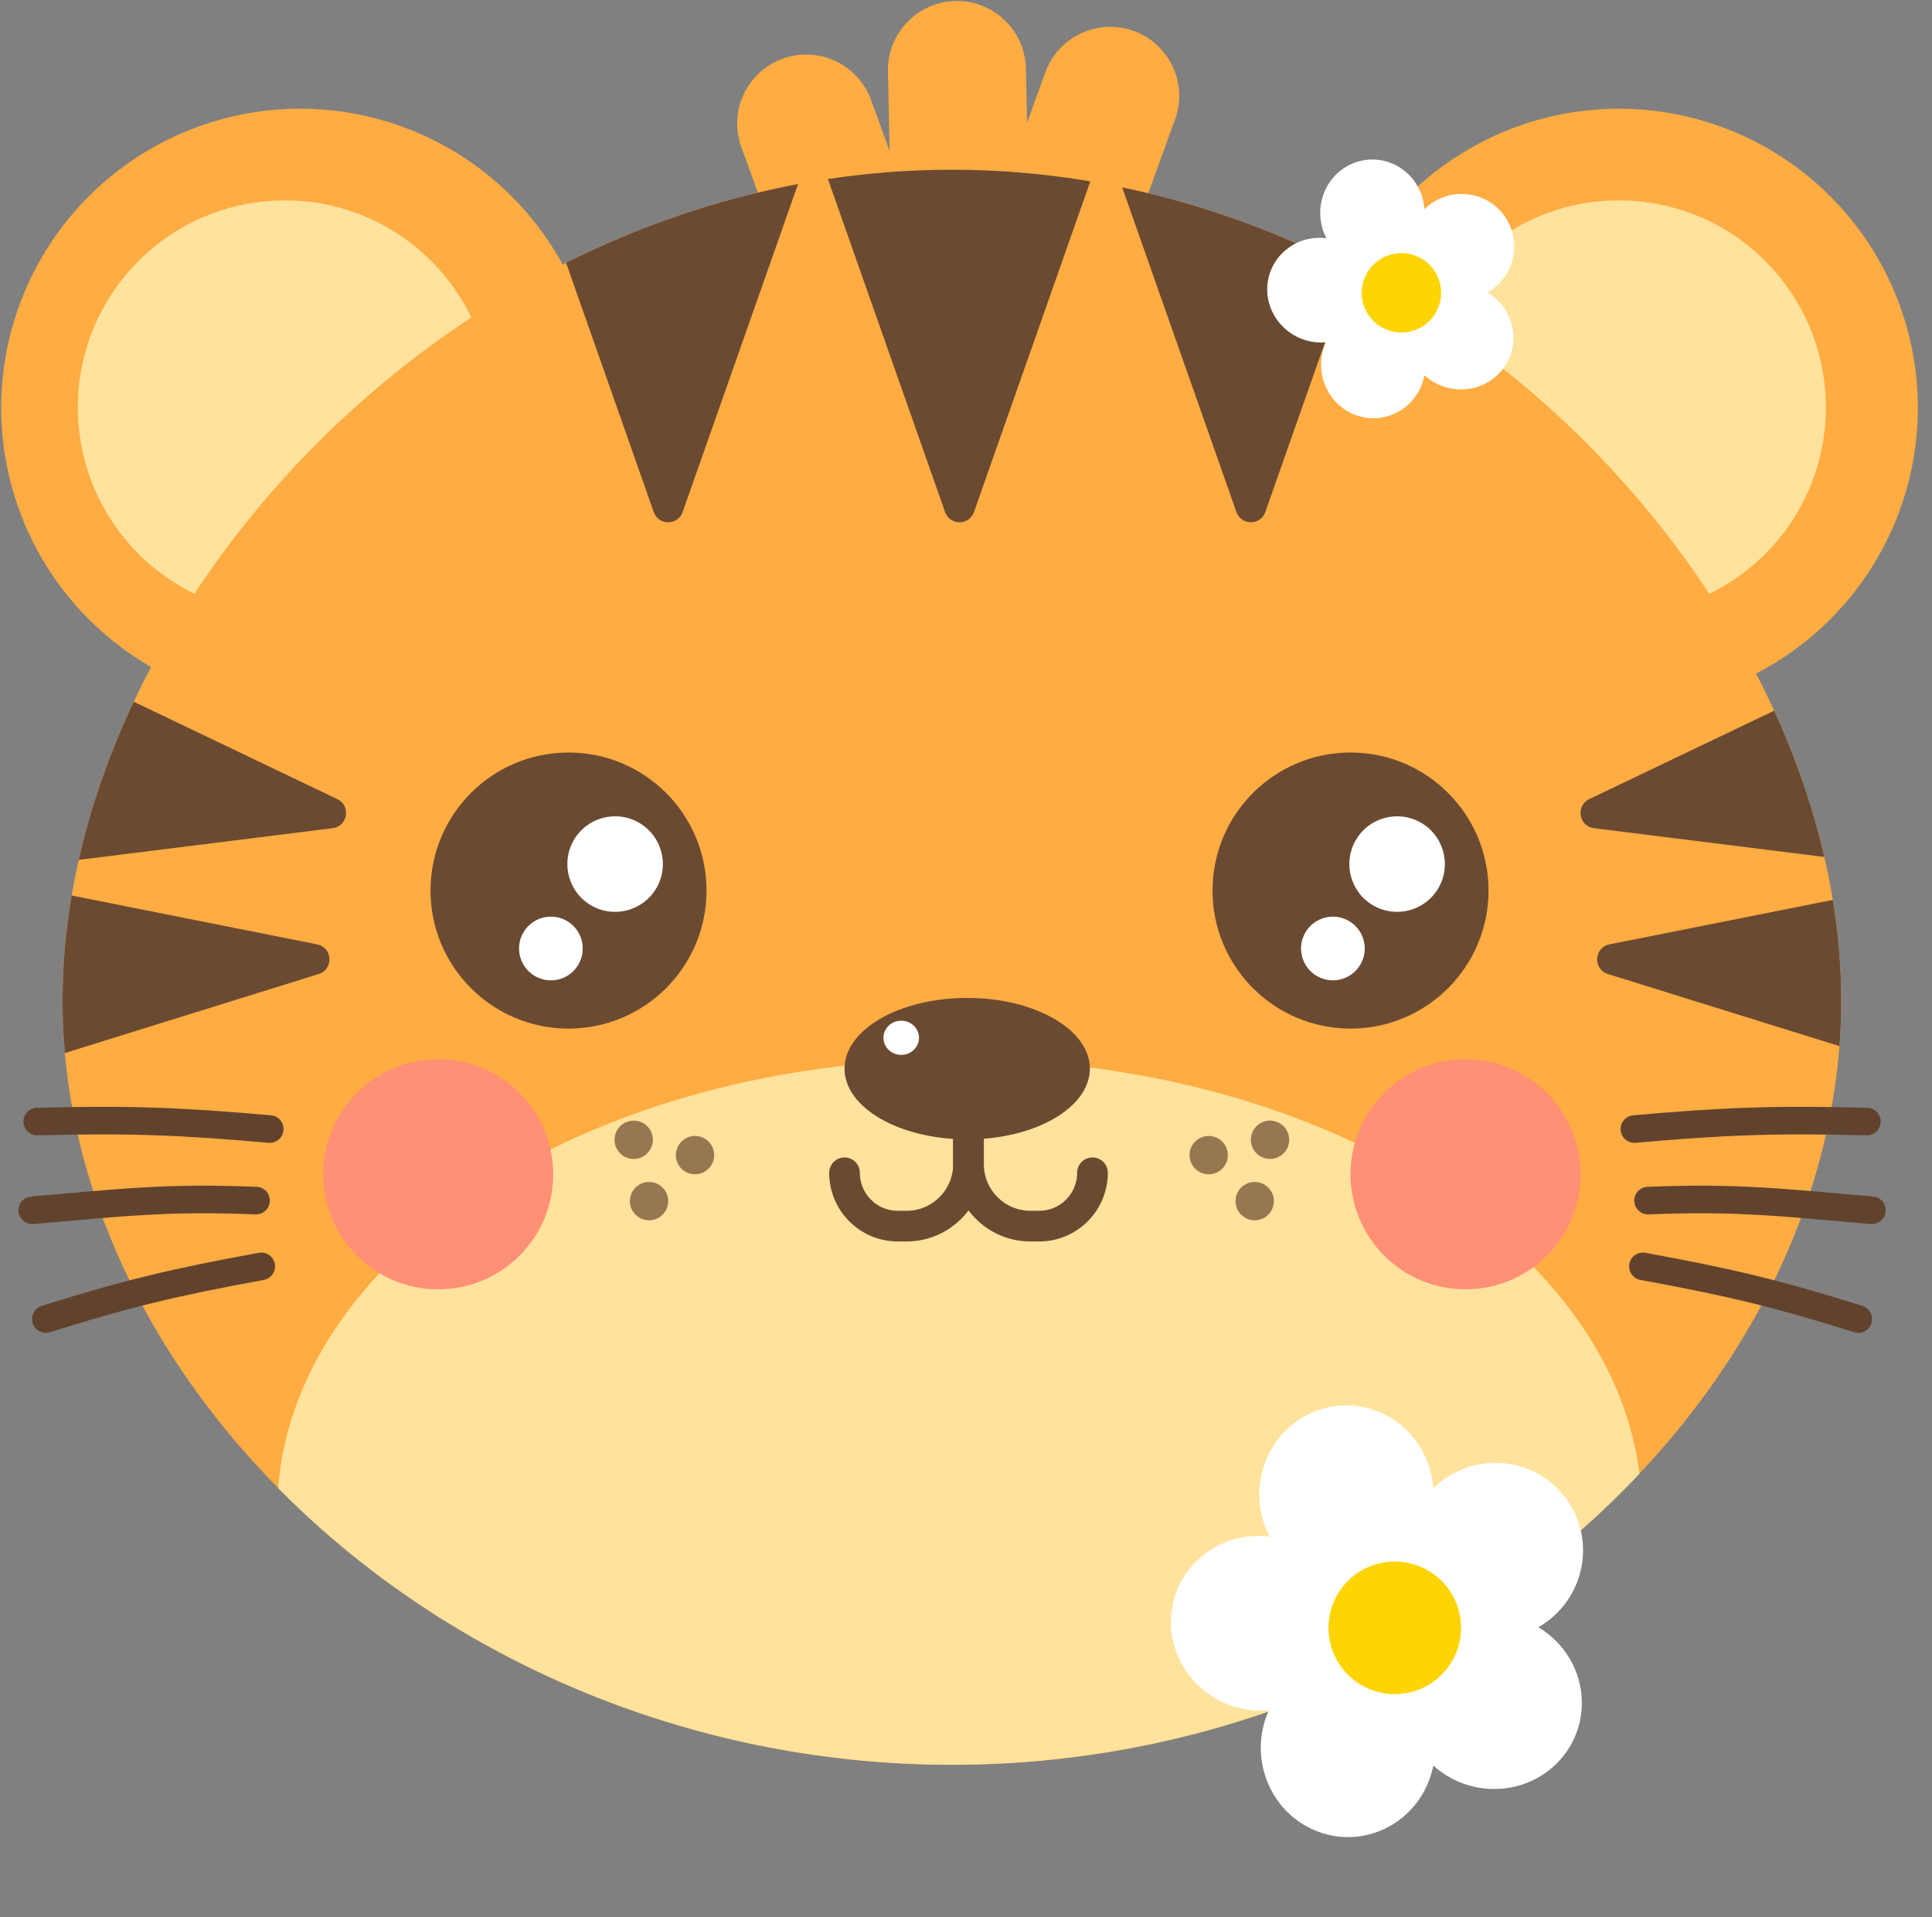 <svg width="126" height="125" viewBox="0 0 126 125" fill="none" xmlns="http://www.w3.org/2000/svg">
<rect x="0" y="0" width="126" height="125" fill="#808080" stroke="none"/>
<circle cx="19.578" cy="26.589" r="19.5" fill="#FFAC42"/>
<circle cx="18.578" cy="26.566" r="13.5" fill="#FFE29C"/>
<circle cx="105.578" cy="26.589" r="19.5" fill="#FFAC42"/>
<circle cx="105.578" cy="26.566" r="13.5" fill="#FFE29C"/>
<path d="M57.908 4.663C57.855 2.178 59.826 0.12 62.31 0.067C64.795 0.013 66.853 1.984 66.906 4.469L66.982 7.995L68.177 4.712C69.027 2.376 71.61 1.172 73.945 2.022C76.28 2.872 77.484 5.455 76.635 7.79L72.53 19.066C71.68 21.402 69.098 22.606 66.763 21.756C66.015 21.484 65.383 21.034 64.898 20.472C64.267 20.832 63.54 21.045 62.762 21.062C62.125 21.076 61.516 20.956 60.962 20.73C60.547 21.999 59.575 23.071 58.223 23.563C55.887 24.413 53.305 23.209 52.455 20.874L48.351 9.597C47.501 7.262 48.705 4.68 51.04 3.83C53.376 2.98 55.958 4.184 56.808 6.519L58.02 9.85L57.908 4.663Z" fill="#FFAC42"/>
<path d="M120.078 65.243C120.078 90.936 94.111 115.066 62.078 115.066C30.046 115.066 4.078 90.936 4.078 65.243C4.078 39.55 30.046 11.066 62.078 11.066C94.111 11.066 120.078 39.55 120.078 65.243Z" fill="#FFAC42"/>
<path fill-rule="evenodd" clip-rule="evenodd" d="M44.521 33.385C44.208 34.276 42.948 34.276 42.635 33.385L36.918 17.137C41.64 14.77 46.717 13.003 52.045 12.003L44.521 33.385ZM53.995 11.673L61.635 33.385C61.948 34.276 63.208 34.276 63.521 33.385L71.108 11.824C68.165 11.328 65.15 11.066 62.078 11.066C59.335 11.066 56.637 11.275 53.995 11.673ZM73.186 12.216L80.635 33.385C80.948 34.276 82.208 34.276 82.521 33.385L88.086 17.57C83.442 15.15 78.44 13.311 73.186 12.216Z" fill="#6B4A32"/>
<path fill-rule="evenodd" clip-rule="evenodd" d="M5.134 56.066C5.921 52.587 7.133 49.124 8.723 45.754L22 52.104C22.901 52.535 22.684 53.875 21.693 53.999L5.134 56.066ZM4.23 68.661C4.129 67.526 4.078 66.386 4.078 65.243C4.078 62.973 4.281 60.681 4.672 58.388L20.681 61.574C21.698 61.776 21.773 63.201 20.783 63.509L4.23 68.661Z" fill="#6B4A32"/>
<path fill-rule="evenodd" clip-rule="evenodd" d="M119.963 68.209C120.039 67.223 120.078 66.234 120.078 65.243C120.078 63.068 119.892 60.872 119.532 58.676L104.966 61.574C103.95 61.776 103.875 63.201 104.864 63.509L119.963 68.209ZM115.705 46.338C117.133 49.462 118.237 52.66 118.978 55.874L103.955 53.999C102.964 53.875 102.746 52.535 103.647 52.104L115.705 46.338Z" fill="#6B4A32"/>
<path fill-rule="evenodd" clip-rule="evenodd" d="M18.138 97.022C19.349 81.447 38.782 69.066 62.578 69.066C85.894 69.066 105.021 80.953 106.923 96.084C96.285 107.388 80.147 115.066 62.078 115.066C44.514 115.066 28.774 107.811 18.138 97.022Z" fill="#FFE29C"/>
<circle cx="28.578" cy="76.566" r="7.5" fill="#FF8F75"/>
<circle cx="95.578" cy="76.566" r="7.5" fill="#FF8F75"/>
<circle cx="37.078" cy="58.066" r="9" fill="#6B4A32"/>
<circle cx="40.116" cy="56.34" r="3.115" transform="rotate(-150 40.116 56.34)" fill="white"/>
<circle cx="35.928" cy="61.844" r="2.077" transform="rotate(-150 35.928 61.844)" fill="white"/>
<circle cx="88.078" cy="58.066" r="9" fill="#6B4A32"/>
<circle cx="91.116" cy="56.34" r="3.115" transform="rotate(-150 91.116 56.34)" fill="white"/>
<circle cx="86.928" cy="61.844" r="2.077" transform="rotate(-150 86.928 61.844)" fill="white"/>
<path d="M63.163 69.066V75.903C63.163 78.136 64.973 79.946 67.206 79.946H67.771C69.692 79.946 71.249 78.388 71.249 76.468V76.468" stroke="#6B4A32" stroke-width="2" stroke-linecap="round" stroke-linejoin="round"/>
<path d="M63.163 69.066V75.903C63.163 78.136 61.353 79.946 59.121 79.946H58.556C56.635 79.946 55.078 78.388 55.078 76.468V76.468" stroke="#6B4A32" stroke-width="2" stroke-linecap="round" stroke-linejoin="round"/>
<ellipse cx="63.078" cy="69.678" rx="8" ry="4.612" fill="#6B4A32"/>
<ellipse cx="58.775" cy="67.665" rx="1.16" ry="1.114" fill="white"/>
<circle cx="41.328" cy="74.316" r="1.25" fill="#6B4A32" fill-opacity="0.7"/>
<circle cx="45.328" cy="75.316" r="1.25" fill="#6B4A32" fill-opacity="0.7"/>
<circle cx="42.328" cy="78.316" r="1.25" fill="#6B4A32" fill-opacity="0.7"/>
<circle cx="1.25" cy="1.25" r="1.25" transform="matrix(-1 0 0 1 84.078 73.066)" fill="#6B4A32" fill-opacity="0.7"/>
<circle cx="1.25" cy="1.25" r="1.25" transform="matrix(-1 0 0 1 80.078 74.066)" fill="#6B4A32" fill-opacity="0.7"/>
<circle cx="1.25" cy="1.25" r="1.25" transform="matrix(-1 0 0 1 83.078 77.066)" fill="#6B4A32" fill-opacity="0.7"/>
<path d="M97.008 19.069C97.103 19.015 97.196 18.955 97.288 18.891C98.846 17.788 99.221 15.639 98.126 14.092C97.03 12.544 94.879 12.184 93.321 13.286C93.17 13.393 93.03 13.51 92.901 13.635C92.805 12.302 91.96 11.086 90.652 10.606C88.882 9.956 86.933 10.898 86.3 12.71C85.962 13.676 86.067 14.694 86.506 15.533C86.365 15.515 86.222 15.506 86.078 15.506C84.158 15.5 82.622 17.025 82.646 18.91C82.67 20.796 84.245 22.329 86.165 22.334C86.268 22.334 86.371 22.33 86.472 22.322C86.43 22.414 86.392 22.51 86.358 22.608C85.725 24.419 86.647 26.415 88.417 27.065C90.187 27.715 92.135 26.773 92.769 24.961C92.825 24.8 92.869 24.637 92.901 24.475C93.528 25.041 94.362 25.387 95.274 25.39C97.193 25.395 98.729 23.871 98.705 21.986C98.69 20.754 98.012 19.672 97.008 19.069Z" fill="white"/>
<g style="mix-blend-mode:multiply">
<circle cx="91.395" cy="19.093" r="2.59" transform="rotate(79.368 91.395 19.093)" fill="#FED402"/>
</g>
<path d="M100.331 106.097C100.49 106.006 100.645 105.907 100.797 105.799C103.397 103.959 104.024 100.373 102.196 97.791C100.368 95.208 96.779 94.606 94.178 96.446C93.926 96.625 93.692 96.82 93.478 97.029C93.318 94.804 91.907 92.775 89.724 91.974C86.769 90.889 83.518 92.461 82.461 95.485C81.898 97.097 82.072 98.796 82.805 100.195C82.57 100.166 82.332 100.151 82.09 100.15C78.887 100.141 76.323 102.685 76.363 105.832C76.403 108.978 79.032 111.537 82.236 111.546C82.408 111.546 82.579 111.539 82.748 111.525C82.679 111.68 82.615 111.839 82.558 112.002C81.501 115.025 83.04 118.356 85.994 119.44C88.948 120.524 92.2 118.952 93.256 115.929C93.35 115.66 93.424 115.389 93.477 115.118C94.524 116.062 95.915 116.641 97.436 116.645C100.64 116.654 103.203 114.111 103.163 110.964C103.137 108.908 102.006 107.104 100.331 106.097Z" fill="white"/>
<g style="mix-blend-mode:multiply">
<circle cx="90.963" cy="106.137" r="4.322" transform="rotate(79.368 90.963 106.137)" fill="#FED402"/>
</g>
<path d="M17.591 73.616C11.748 73.103 8.433 72.972 2.428 73.127" stroke="#61432D" stroke-width="1.8" stroke-linecap="round" stroke-linejoin="round"/>
<path d="M17.037 82.57C11.422 83.596 8.337 84.326 2.99 86.005" stroke="#61432D" stroke-width="1.8" stroke-linecap="round" stroke-linejoin="round"/>
<path d="M16.699 78.281C10.828 78.046 7.962 78.411 2.1 78.912" stroke="#61432D" stroke-width="1.8" stroke-linecap="round" stroke-linejoin="round"/>
<path d="M106.591 73.616C112.434 73.103 115.749 72.972 121.755 73.127" stroke="#61432D" stroke-width="1.8" stroke-linecap="round" stroke-linejoin="round"/>
<path d="M107.146 82.57C112.761 83.596 115.846 84.326 121.193 86.005" stroke="#61432D" stroke-width="1.8" stroke-linecap="round" stroke-linejoin="round"/>
<path d="M107.484 78.281C113.354 78.046 116.221 78.411 122.083 78.912" stroke="#61432D" stroke-width="1.8" stroke-linecap="round" stroke-linejoin="round"/>
</svg>
